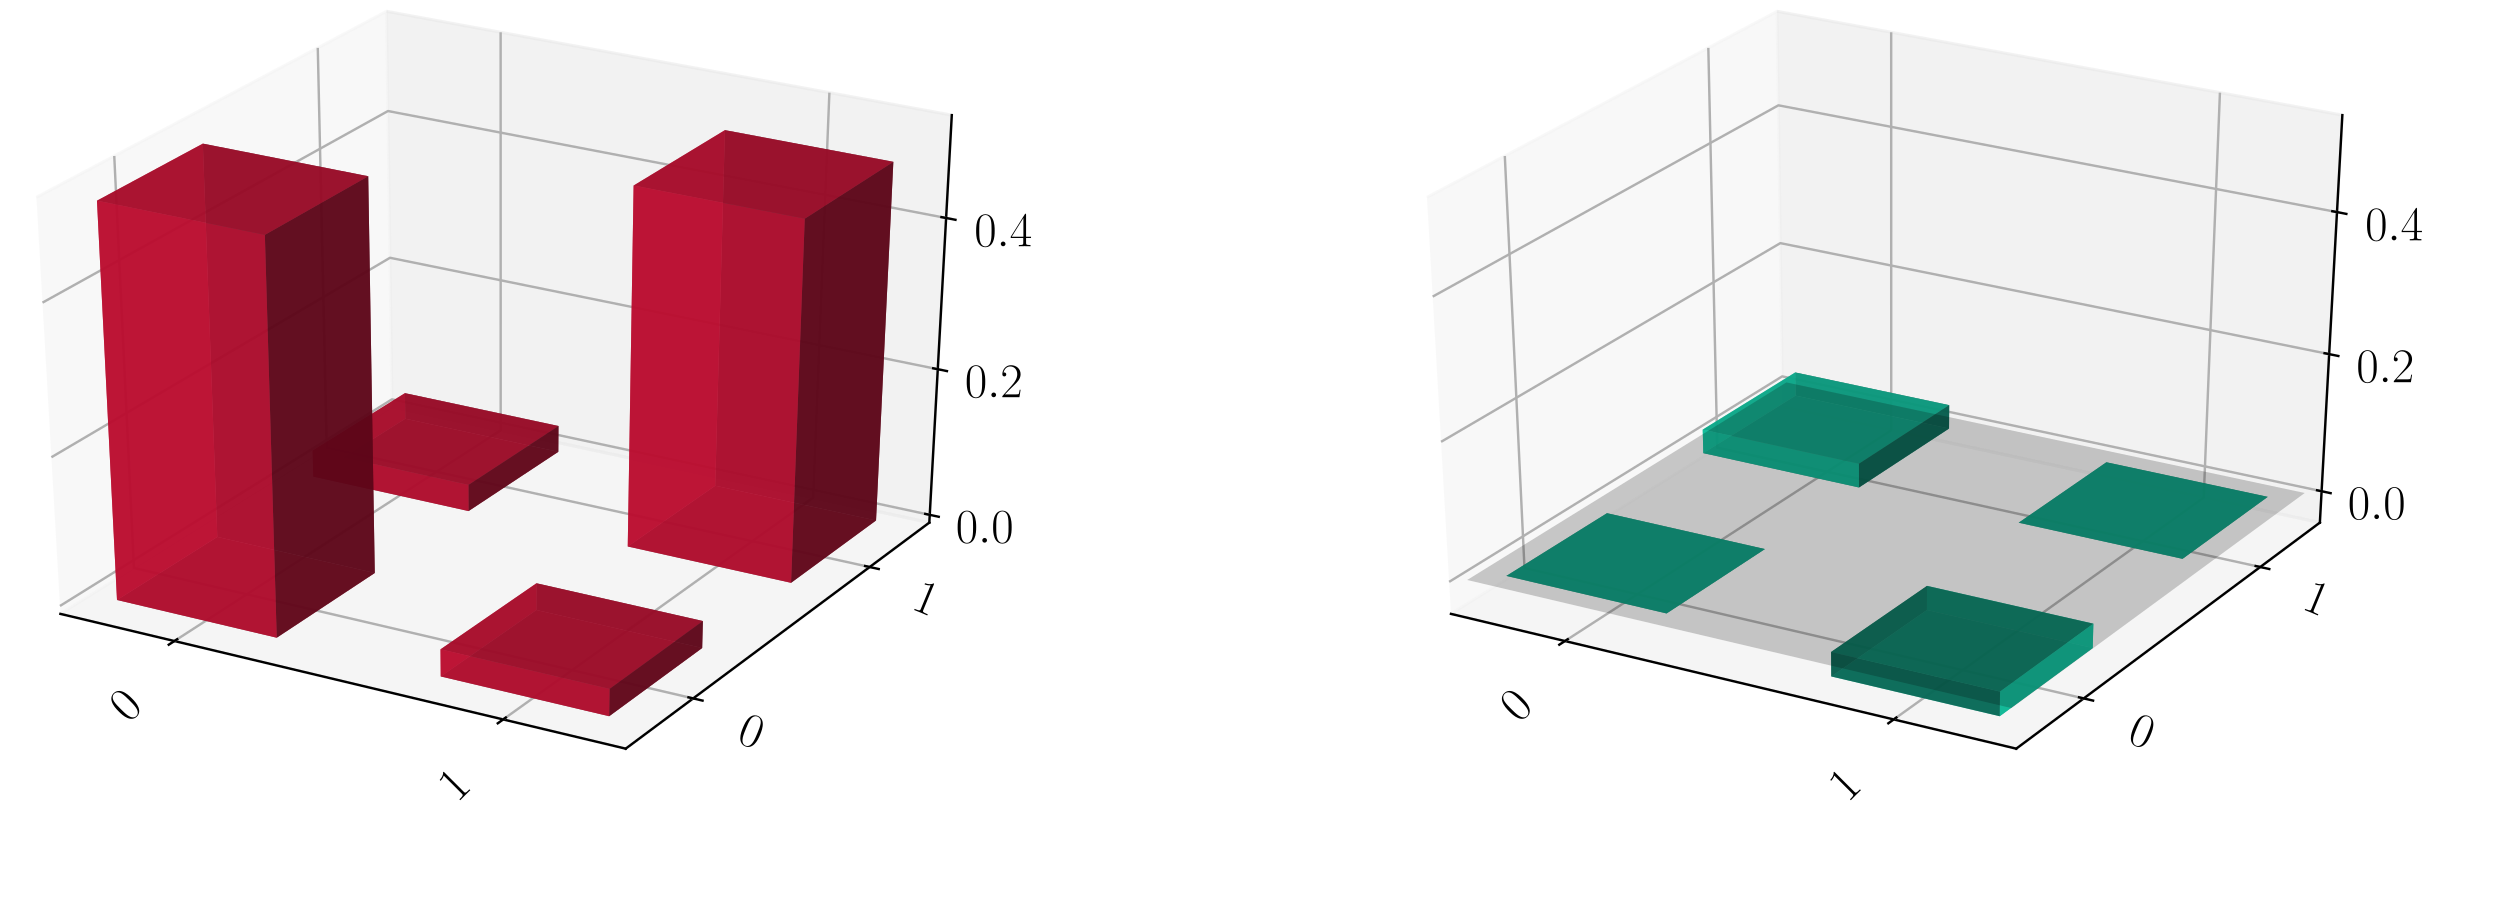 <?xml version="1.0" encoding="utf-8" standalone="no"?>
<!DOCTYPE svg PUBLIC "-//W3C//DTD SVG 1.1//EN"
  "http://www.w3.org/Graphics/SVG/1.1/DTD/svg11.dtd">
<!-- Created with matplotlib (https://matplotlib.org/) -->
<svg height="302.4pt" version="1.1" viewBox="0 0 820.8 302.4" width="820.8pt" xmlns="http://www.w3.org/2000/svg" xmlns:xlink="http://www.w3.org/1999/xlink">
 <defs>
  <style type="text/css">
*{stroke-linecap:butt;stroke-linejoin:round;}
  </style>
 </defs>
 <g id="figure_1">
  <g id="patch_1">
   <path d="M 0 302.4 
L 820.8 302.4 
L 820.8 0 
L 0 0 
z
" style="fill:#ffffff;"/>
  </g>
  <g id="patch_2">
   <path d="M -30.6 262.8 
L 349.855 262.8 
L 349.855 -14.4 
L -30.6 -14.4 
z
" style="fill:#ffffff;"/>
  </g>
  <g id="pane3d_1">
   <g id="patch_3">
    <path d="M 19.835 201.549 
L 128.723 133.585 
L 126.91 3.719 
L 11.951 64.782 
" style="fill:#f2f2f2;opacity:0.5;stroke:#f2f2f2;stroke-linejoin:miter;"/>
   </g>
  </g>
  <g id="pane3d_2">
   <g id="patch_4">
    <path d="M 128.723 133.585 
L 305.112 171.581 
L 312.492 37.799 
L 126.91 3.719 
" style="fill:#e6e6e6;opacity:0.5;stroke:#e6e6e6;stroke-linejoin:miter;"/>
   </g>
  </g>
  <g id="pane3d_3">
   <g id="patch_5">
    <path d="M 19.835 201.549 
L 205.42 245.801 
L 305.112 171.581 
L 128.723 133.585 
" style="fill:#ececec;opacity:0.5;stroke:#ececec;stroke-linejoin:miter;"/>
   </g>
  </g>
  <g id="axis3d_1">
   <g id="line2d_1">
    <path d="M 19.835 201.549 
L 205.42 245.801 
" style="fill:none;stroke:#000000;stroke-linecap:square;stroke-width:0.8;"/>
   </g>
   <g id="Line3DCollection_1">
    <path d="M 57.255 210.471 
L 164.384 141.267 
L 164.365 10.597 
" style="fill:none;stroke:#b0b0b0;stroke-width:0.8;"/>
    <path d="M 165.194 236.209 
L 266.98 163.367 
L 272.304 30.419 
" style="fill:none;stroke:#b0b0b0;stroke-width:0.8;"/>
   </g>
   <g id="xtick_1">
    <g id="line2d_2">
     <path d="M 58.178 209.875 
L 55.405 211.667 
" style="fill:none;stroke:#000000;stroke-linecap:square;stroke-width:0.8;"/>
    </g>
    <g id="text_1">
     <!-- 0 -->
     <defs>
      <path d="M 42 31.844 
C 42 37.969 41.906 48.422 37.703 56.453 
C 34 63.484 28.094 66 22.906 66 
C 18.094 66 12 63.781 8.203 56.562 
C 4.203 49.016 3.797 39.672 3.797 31.844 
C 3.797 26.109 3.906 17.375 7 9.734 
C 11.297 -0.609 19 -2 22.906 -2 
C 27.5 -2 34.5 -0.109 38.594 9.438 
C 41.594 16.375 42 24.5 42 31.844 
z
M 22.906 -0.406 
C 16.5 -0.406 12.703 5.125 11.297 12.75 
C 10.203 18.688 10.203 27.328 10.203 32.953 
C 10.203 40.688 10.203 47.109 11.5 53.234 
C 13.406 61.781 19 64.391 22.906 64.391 
C 27 64.391 32.297 61.672 34.203 53.438 
C 35.5 47.719 35.594 40.984 35.594 32.953 
C 35.594 26.422 35.594 18.375 34.406 12.453 
C 32.297 1.5 26.406 -0.406 22.906 -0.406 
z
" id="CMR17-48"/>
     </defs>
     <g transform="translate(42.153 237.612)rotate(-45)scale(0.16 -0.16)">
      <use transform="scale(0.996)" xlink:href="#CMR17-48"/>
     </g>
    </g>
   </g>
   <g id="xtick_2">
    <g id="line2d_3">
     <path d="M 166.073 235.58 
L 163.433 237.47 
" style="fill:none;stroke:#000000;stroke-linecap:square;stroke-width:0.8;"/>
    </g>
    <g id="text_2">
     <!-- 1 -->
     <defs>
      <path d="M 26.594 63.797 
C 26.594 65.891 26.5 66 25.094 66 
C 21.203 61.359 15.297 59.891 9.703 59.688 
C 9.406 59.688 8.906 59.688 8.797 59.5 
C 8.703 59.297 8.703 59.094 8.703 57 
C 11.797 57 17 57.594 21 59.984 
L 21 7.297 
C 21 3.797 20.797 2.594 12.203 2.594 
L 9.203 2.594 
L 9.203 0 
C 14 0.094 19 0.188 23.797 0.188 
C 28.594 0.188 33.594 0.094 38.406 0 
L 38.406 2.594 
L 35.406 2.594 
C 26.797 2.594 26.594 3.688 26.594 7.297 
z
" id="CMR17-49"/>
     </defs>
     <g transform="translate(150.086 263.768)rotate(-45)scale(0.16 -0.16)">
      <use transform="scale(0.996)" xlink:href="#CMR17-49"/>
     </g>
    </g>
   </g>
  </g>
  <g id="axis3d_2">
   <g id="line2d_4">
    <path d="M 305.112 171.581 
L 205.42 245.801 
" style="fill:none;stroke:#000000;stroke-linecap:square;stroke-width:0.8;"/>
   </g>
   <g id="Line3DCollection_2">
    <path d="M 37.513 51.204 
L 43.974 186.482 
L 227.578 229.304 
" style="fill:none;stroke:#b0b0b0;stroke-width:0.8;"/>
    <path d="M 104.331 15.713 
L 107.269 146.976 
L 285.522 186.165 
" style="fill:none;stroke:#b0b0b0;stroke-width:0.8;"/>
   </g>
   <g id="xtick_3">
    <g id="line2d_5">
     <path d="M 226.042 228.946 
L 230.653 230.022 
" style="fill:none;stroke:#000000;stroke-linecap:square;stroke-width:0.8;"/>
    </g>
    <g id="text_3">
     <!-- 0 -->
     <g transform="translate(241.429 243.361)rotate(-337.5)scale(0.16 -0.16)">
      <use transform="scale(0.996)" xlink:href="#CMR17-48"/>
     </g>
    </g>
   </g>
   <g id="xtick_4">
    <g id="line2d_6">
     <path d="M 284.034 185.838 
L 288.502 186.821 
" style="fill:none;stroke:#000000;stroke-linecap:square;stroke-width:0.8;"/>
    </g>
    <g id="text_4">
     <!-- 1 -->
     <g transform="translate(298.787 199.716)rotate(-337.5)scale(0.16 -0.16)">
      <use transform="scale(0.996)" xlink:href="#CMR17-49"/>
     </g>
    </g>
   </g>
  </g>
  <g id="axis3d_3">
   <g id="line2d_7">
    <path d="M 305.112 171.581 
L 312.492 37.799 
" style="fill:none;stroke:#000000;stroke-linecap:square;stroke-width:0.8;"/>
   </g>
   <g id="Line3DCollection_3">
    <path d="M 305.252 169.037 
L 128.689 131.11 
L 19.685 198.952 
" style="fill:none;stroke:#b0b0b0;stroke-width:0.8;"/>
    <path d="M 307.89 121.223 
L 128.04 84.634 
L 16.871 150.122 
" style="fill:none;stroke:#b0b0b0;stroke-width:0.8;"/>
    <path d="M 310.628 71.579 
L 127.367 36.457 
L 13.944 99.36 
" style="fill:none;stroke:#b0b0b0;stroke-width:0.8;"/>
   </g>
   <g id="xtick_5">
    <g id="line2d_8">
     <path d="M 303.779 168.72 
L 308.201 169.67 
" style="fill:none;stroke:#000000;stroke-linecap:square;stroke-width:0.8;"/>
    </g>
    <g id="text_5">
     <!-- $0.0$ -->
     <defs>
      <path d="M 18.406 4.797 
C 18.406 7.688 16 9.688 13.594 9.688 
C 10.703 9.688 8.703 7.297 8.703 4.891 
C 8.703 2 11.094 0 13.5 0 
C 16.406 0 18.406 2.391 18.406 4.797 
z
" id="CMMI12-58"/>
     </defs>
     <g transform="translate(313.808 178.165)scale(0.16 -0.16)">
      <use transform="scale(0.996)" xlink:href="#CMR17-48"/>
      <use transform="translate(45.69 0)scale(0.996)" xlink:href="#CMMI12-58"/>
      <use transform="translate(72.788 0)scale(0.996)" xlink:href="#CMR17-48"/>
     </g>
    </g>
   </g>
   <g id="xtick_6">
    <g id="line2d_9">
     <path d="M 306.388 120.917 
L 310.896 121.834 
" style="fill:none;stroke:#000000;stroke-linecap:square;stroke-width:0.8;"/>
    </g>
    <g id="text_6">
     <!-- $0.2$ -->
     <defs>
      <path d="M 41.703 15.469 
L 39.906 15.469 
C 38.906 8.391 38.094 7.188 37.703 6.594 
C 37.203 5.797 30 5.797 28.594 5.797 
L 9.406 5.797 
C 13 9.688 20 16.766 28.5 24.938 
C 34.594 30.719 41.703 37.5 41.703 47.391 
C 41.703 59.188 32.297 66 21.797 66 
C 10.797 66 4.094 56.297 4.094 47.297 
C 4.094 43.391 7 42.891 8.203 42.891 
C 9.203 42.891 12.203 43.484 12.203 46.984 
C 12.203 50.094 9.594 51 8.203 51 
C 7.594 51 7 50.891 6.594 50.688 
C 8.5 59.188 14.297 63.391 20.406 63.391 
C 29.094 63.391 34.797 56.5 34.797 47.391 
C 34.797 38.703 29.703 31.219 24 24.734 
L 4.094 2.297 
L 4.094 0 
L 39.297 0 
z
" id="CMR17-50"/>
     </defs>
     <g transform="translate(316.787 130.418)scale(0.16 -0.16)">
      <use transform="scale(0.996)" xlink:href="#CMR17-48"/>
      <use transform="translate(45.69 0)scale(0.996)" xlink:href="#CMMI12-58"/>
      <use transform="translate(72.788 0)scale(0.996)" xlink:href="#CMR17-50"/>
     </g>
    </g>
   </g>
   <g id="xtick_7">
    <g id="line2d_10">
     <path d="M 309.097 71.285 
L 313.694 72.166 
" style="fill:none;stroke:#000000;stroke-linecap:square;stroke-width:0.8;"/>
    </g>
    <g id="text_7">
     <!-- $0.4$ -->
     <defs>
      <path d="M 33.594 64.797 
C 33.594 66.891 33.5 67 31.703 67 
L 2 19.594 
L 2 17 
L 27.797 17 
L 27.797 7.188 
C 27.797 3.594 27.594 2.594 20.594 2.594 
L 18.703 2.594 
L 18.703 0 
C 21.906 0.188 27.297 0.188 30.703 0.188 
C 34.094 0.188 39.5 0.188 42.703 0 
L 42.703 2.594 
L 40.797 2.594 
C 33.797 2.594 33.594 3.594 33.594 7.188 
L 33.594 17 
L 43.797 17 
L 43.797 19.594 
L 33.594 19.594 
z
M 28.094 58.172 
L 28.094 19.594 
L 4 19.594 
z
" id="CMR17-52"/>
     </defs>
     <g transform="translate(319.88 80.848)scale(0.16 -0.16)">
      <use transform="scale(0.996)" xlink:href="#CMR17-48"/>
      <use transform="translate(45.69 0)scale(0.996)" xlink:href="#CMMI12-58"/>
      <use transform="translate(72.788 0)scale(0.996)" xlink:href="#CMR17-52"/>
     </g>
    </g>
   </g>
  </g>
  <g id="axes_1">
   <g id="Poly3DCollection_1">
    <path clip-path="url(#p58d80daae8)" d="M 133.052 137.476 
L 132.948 129.077 
L 183.367 139.871 
L 183.306 148.338 
z
" style="fill:#5d0618;fill-opacity:0.8;"/>
    <path clip-path="url(#p58d80daae8)" d="M 102.864 156.46 
L 102.658 147.943 
L 132.948 129.077 
L 133.052 137.476 
z
" style="fill:#ba0c2f;fill-opacity:0.8;"/>
    <path clip-path="url(#p58d80daae8)" d="M 102.864 156.46 
L 133.052 137.476 
L 183.306 148.338 
L 153.833 167.797 
z
" style="fill:#74081d;fill-opacity:0.8;"/>
    <path clip-path="url(#p58d80daae8)" d="M 102.658 147.943 
L 153.796 159.211 
L 183.367 139.871 
L 132.948 129.077 
z
" style="fill:#a30a29;fill-opacity:0.8;"/>
    <path clip-path="url(#p58d80daae8)" d="M 153.833 167.797 
L 183.306 148.338 
L 183.367 139.871 
L 153.796 159.211 
z
" style="fill:#5d0618;fill-opacity:0.8;"/>
    <path clip-path="url(#p58d80daae8)" d="M 102.864 156.46 
L 153.833 167.797 
L 153.796 159.211 
L 102.658 147.943 
z
" style="fill:#ba0c2f;fill-opacity:0.8;"/>
   </g>
   <g id="Poly3DCollection_2">
    <path clip-path="url(#p58d80daae8)" d="M 206.101 179.423 
L 234.813 159.47 
L 287.62 170.884 
L 259.718 191.35 
z
" style="fill:#74081d;fill-opacity:0.8;"/>
    <path clip-path="url(#p58d80daae8)" d="M 234.813 159.47 
L 238.012 42.725 
L 293.305 53.125 
L 287.62 170.884 
z
" style="fill:#5d0618;fill-opacity:0.8;"/>
    <path clip-path="url(#p58d80daae8)" d="M 206.101 179.423 
L 208.032 60.914 
L 238.012 42.725 
L 234.813 159.47 
z
" style="fill:#ba0c2f;fill-opacity:0.8;"/>
    <path clip-path="url(#p58d80daae8)" d="M 259.718 191.35 
L 287.62 170.884 
L 293.305 53.125 
L 264.215 71.803 
z
" style="fill:#5d0618;fill-opacity:0.8;"/>
    <path clip-path="url(#p58d80daae8)" d="M 206.101 179.423 
L 259.718 191.35 
L 264.215 71.803 
L 208.032 60.914 
z
" style="fill:#ba0c2f;fill-opacity:0.8;"/>
    <path clip-path="url(#p58d80daae8)" d="M 208.032 60.914 
L 264.215 71.803 
L 293.305 53.125 
L 238.012 42.725 
z
" style="fill:#a30a29;fill-opacity:0.8;"/>
   </g>
   <g id="Poly3DCollection_3">
    <path clip-path="url(#p58d80daae8)" d="M 176.094 200.277 
L 176.133 191.497 
L 230.773 203.899 
L 230.541 212.751 
z
" style="fill:#5d0618;fill-opacity:0.8;"/>
    <path clip-path="url(#p58d80daae8)" d="M 144.7 222.094 
L 144.629 213.189 
L 176.133 191.497 
L 176.094 200.277 
z
" style="fill:#ba0c2f;fill-opacity:0.8;"/>
    <path clip-path="url(#p58d80daae8)" d="M 144.7 222.094 
L 176.094 200.277 
L 230.541 212.751 
L 199.997 235.155 
z
" style="fill:#74081d;fill-opacity:0.8;"/>
    <path clip-path="url(#p58d80daae8)" d="M 144.629 213.189 
L 200.125 226.176 
L 230.773 203.899 
L 176.133 191.497 
z
" style="fill:#a30a29;fill-opacity:0.8;"/>
    <path clip-path="url(#p58d80daae8)" d="M 199.997 235.155 
L 230.541 212.751 
L 230.773 203.899 
L 200.125 226.176 
z
" style="fill:#5d0618;fill-opacity:0.8;"/>
    <path clip-path="url(#p58d80daae8)" d="M 144.7 222.094 
L 199.997 235.155 
L 200.125 226.176 
L 144.629 213.189 
z
" style="fill:#ba0c2f;fill-opacity:0.8;"/>
   </g>
   <g id="Poly3DCollection_4">
    <path clip-path="url(#p58d80daae8)" d="M 38.414 196.99 
L 71.347 176.279 
L 123.047 188.124 
L 90.858 209.377 
z
" style="fill:#74081d;fill-opacity:0.8;"/>
    <path clip-path="url(#p58d80daae8)" d="M 71.347 176.279 
L 66.597 47.153 
L 120.897 57.862 
L 123.047 188.124 
z
" style="fill:#5d0618;fill-opacity:0.8;"/>
    <path clip-path="url(#p58d80daae8)" d="M 38.414 196.99 
L 31.837 65.887 
L 66.597 47.153 
L 71.347 176.279 
z
" style="fill:#ba0c2f;fill-opacity:0.8;"/>
    <path clip-path="url(#p58d80daae8)" d="M 90.858 209.377 
L 123.047 188.124 
L 120.897 57.862 
L 86.958 77.112 
z
" style="fill:#5d0618;fill-opacity:0.8;"/>
    <path clip-path="url(#p58d80daae8)" d="M 38.414 196.99 
L 90.858 209.377 
L 86.958 77.112 
L 31.837 65.887 
z
" style="fill:#ba0c2f;fill-opacity:0.8;"/>
    <path clip-path="url(#p58d80daae8)" d="M 31.837 65.887 
L 86.958 77.112 
L 120.897 57.862 
L 66.597 47.153 
z
" style="fill:#a30a29;fill-opacity:0.8;"/>
   </g>
  </g>
  <g id="patch_6">
   <path d="M 425.945 262.8 
L 806.4 262.8 
L 806.4 -14.4 
L 425.945 -14.4 
z
" style="fill:#ffffff;"/>
  </g>
  <g id="pane3d_4">
   <g id="patch_7">
    <path d="M 476.381 201.549 
L 585.269 133.585 
L 583.456 3.719 
L 468.496 64.782 
" style="fill:#f2f2f2;opacity:0.5;stroke:#f2f2f2;stroke-linejoin:miter;"/>
   </g>
  </g>
  <g id="pane3d_5">
   <g id="patch_8">
    <path d="M 585.269 133.585 
L 761.657 171.581 
L 769.037 37.799 
L 583.456 3.719 
" style="fill:#e6e6e6;opacity:0.5;stroke:#e6e6e6;stroke-linejoin:miter;"/>
   </g>
  </g>
  <g id="pane3d_6">
   <g id="patch_9">
    <path d="M 476.381 201.549 
L 661.965 245.801 
L 761.657 171.581 
L 585.269 133.585 
" style="fill:#ececec;opacity:0.5;stroke:#ececec;stroke-linejoin:miter;"/>
   </g>
  </g>
  <g id="axis3d_4">
   <g id="line2d_11">
    <path d="M 476.381 201.549 
L 661.965 245.801 
" style="fill:none;stroke:#000000;stroke-linecap:square;stroke-width:0.8;"/>
   </g>
   <g id="Line3DCollection_4">
    <path d="M 513.8 210.471 
L 620.93 141.267 
L 620.91 10.597 
" style="fill:none;stroke:#b0b0b0;stroke-width:0.8;"/>
    <path d="M 621.74 236.209 
L 723.525 163.367 
L 728.849 30.419 
" style="fill:none;stroke:#b0b0b0;stroke-width:0.8;"/>
   </g>
   <g id="xtick_8">
    <g id="line2d_12">
     <path d="M 514.724 209.875 
L 511.95 211.667 
" style="fill:none;stroke:#000000;stroke-linecap:square;stroke-width:0.8;"/>
    </g>
    <g id="text_8">
     <!-- 0 -->
     <g transform="translate(498.698 237.612)rotate(-45)scale(0.16 -0.16)">
      <use transform="scale(0.996)" xlink:href="#CMR17-48"/>
     </g>
    </g>
   </g>
   <g id="xtick_9">
    <g id="line2d_13">
     <path d="M 622.619 235.58 
L 619.978 237.47 
" style="fill:none;stroke:#000000;stroke-linecap:square;stroke-width:0.8;"/>
    </g>
    <g id="text_9">
     <!-- 1 -->
     <g transform="translate(606.632 263.768)rotate(-45)scale(0.16 -0.16)">
      <use transform="scale(0.996)" xlink:href="#CMR17-49"/>
     </g>
    </g>
   </g>
  </g>
  <g id="axis3d_5">
   <g id="line2d_14">
    <path d="M 761.657 171.581 
L 661.965 245.801 
" style="fill:none;stroke:#000000;stroke-linecap:square;stroke-width:0.8;"/>
   </g>
   <g id="Line3DCollection_5">
    <path d="M 494.059 51.204 
L 500.519 186.482 
L 684.123 229.304 
" style="fill:none;stroke:#b0b0b0;stroke-width:0.8;"/>
    <path d="M 560.876 15.713 
L 563.814 146.976 
L 742.068 186.165 
" style="fill:none;stroke:#b0b0b0;stroke-width:0.8;"/>
   </g>
   <g id="xtick_10">
    <g id="line2d_15">
     <path d="M 682.587 228.946 
L 687.198 230.022 
" style="fill:none;stroke:#000000;stroke-linecap:square;stroke-width:0.8;"/>
    </g>
    <g id="text_10">
     <!-- 0 -->
     <g transform="translate(697.975 243.361)rotate(-337.5)scale(0.16 -0.16)">
      <use transform="scale(0.996)" xlink:href="#CMR17-48"/>
     </g>
    </g>
   </g>
   <g id="xtick_11">
    <g id="line2d_16">
     <path d="M 740.579 185.838 
L 745.047 186.821 
" style="fill:none;stroke:#000000;stroke-linecap:square;stroke-width:0.8;"/>
    </g>
    <g id="text_11">
     <!-- 1 -->
     <g transform="translate(755.332 199.716)rotate(-337.5)scale(0.16 -0.16)">
      <use transform="scale(0.996)" xlink:href="#CMR17-49"/>
     </g>
    </g>
   </g>
  </g>
  <g id="axis3d_6">
   <g id="line2d_17">
    <path d="M 761.657 171.581 
L 769.037 37.799 
" style="fill:none;stroke:#000000;stroke-linecap:square;stroke-width:0.8;"/>
   </g>
   <g id="Line3DCollection_6">
    <path d="M 762.225 161.285 
L 585.129 123.57 
L 475.775 191.039 
" style="fill:none;stroke:#b0b0b0;stroke-width:0.8;"/>
    <path d="M 764.708 116.271 
L 584.518 79.826 
L 473.124 145.062 
" style="fill:none;stroke:#b0b0b0;stroke-width:0.8;"/>
    <path d="M 767.28 69.643 
L 583.887 34.579 
L 470.376 97.379 
" style="fill:none;stroke:#b0b0b0;stroke-width:0.8;"/>
   </g>
   <g id="xtick_12">
    <g id="line2d_18">
     <path d="M 760.747 160.97 
L 765.184 161.915 
" style="fill:none;stroke:#000000;stroke-linecap:square;stroke-width:0.8;"/>
    </g>
    <g id="text_12">
     <!-- $0.0$ -->
     <g transform="translate(770.836 170.424)scale(0.16 -0.16)">
      <use transform="scale(0.996)" xlink:href="#CMR17-48"/>
      <use transform="translate(45.69 0)scale(0.996)" xlink:href="#CMMI12-58"/>
      <use transform="translate(72.788 0)scale(0.996)" xlink:href="#CMR17-48"/>
     </g>
    </g>
   </g>
   <g id="xtick_13">
    <g id="line2d_19">
     <path d="M 763.203 115.967 
L 767.721 116.88 
" style="fill:none;stroke:#000000;stroke-linecap:square;stroke-width:0.8;"/>
    </g>
    <g id="text_13">
     <!-- $0.2$ -->
     <g transform="translate(773.641 125.474)scale(0.16 -0.16)">
      <use transform="scale(0.996)" xlink:href="#CMR17-48"/>
      <use transform="translate(45.69 0)scale(0.996)" xlink:href="#CMMI12-58"/>
      <use transform="translate(72.788 0)scale(0.996)" xlink:href="#CMR17-50"/>
     </g>
    </g>
   </g>
   <g id="xtick_14">
    <g id="line2d_20">
     <path d="M 765.748 69.349 
L 770.349 70.229 
" style="fill:none;stroke:#000000;stroke-linecap:square;stroke-width:0.8;"/>
    </g>
    <g id="text_14">
     <!-- $0.4$ -->
     <g transform="translate(776.546 78.915)scale(0.16 -0.16)">
      <use transform="scale(0.996)" xlink:href="#CMR17-48"/>
      <use transform="translate(45.69 0)scale(0.996)" xlink:href="#CMMI12-58"/>
      <use transform="translate(72.788 0)scale(0.996)" xlink:href="#CMR17-52"/>
     </g>
    </g>
   </g>
  </g>
  <g id="axes_2">
   <g id="Poly3DCollection_5">
    <path clip-path="url(#p58d227145d)" d="M 589.504 129.9 
L 589.41 122.279 
L 639.962 133.017 
L 639.906 140.7 
z
" style="fill:#065d4c;fill-opacity:0.8;"/>
    <path clip-path="url(#p58d227145d)" d="M 559.223 148.777 
L 559.036 141.049 
L 589.41 122.279 
L 589.504 129.9 
z
" style="fill:#0cba97;fill-opacity:0.8;"/>
    <path clip-path="url(#p58d227145d)" d="M 559.223 148.777 
L 589.504 129.9 
L 639.906 140.7 
L 610.345 160.052 
z
" style="fill:#08745e;fill-opacity:0.8;"/>
    <path clip-path="url(#p58d227145d)" d="M 559.036 141.049 
L 610.312 152.26 
L 639.962 133.017 
L 589.41 122.279 
z
" style="fill:#0aa384;fill-opacity:0.8;"/>
    <path clip-path="url(#p58d227145d)" d="M 610.345 160.052 
L 639.906 140.7 
L 639.962 133.017 
L 610.312 152.26 
z
" style="fill:#065d4c;fill-opacity:0.8;"/>
    <path clip-path="url(#p58d227145d)" d="M 559.223 148.777 
L 610.345 160.052 
L 610.312 152.26 
L 559.036 141.049 
z
" style="fill:#0cba97;fill-opacity:0.8;"/>
   </g>
   <g id="Poly3DCollection_6">
    <path clip-path="url(#p58d227145d)" d="M 691.569 151.771 
L 691.569 151.771 
L 744.54 163.122 
L 744.54 163.122 
z
" style="fill:#065d4c;fill-opacity:0.8;"/>
    <path clip-path="url(#p58d227145d)" d="M 662.774 171.615 
L 662.774 171.615 
L 691.569 151.771 
L 691.569 151.771 
z
" style="fill:#065d4c;fill-opacity:0.8;"/>
    <path clip-path="url(#p58d227145d)" d="M 662.774 171.615 
L 691.569 151.771 
L 744.54 163.122 
L 716.56 183.477 
z
" style="fill:#08745e;fill-opacity:0.8;"/>
    <path clip-path="url(#p58d227145d)" d="M 662.774 171.615 
L 716.56 183.477 
L 744.54 163.122 
L 691.569 151.771 
z
" style="fill:#0aa384;fill-opacity:0.8;"/>
    <path clip-path="url(#p58d227145d)" d="M 716.56 183.477 
L 744.54 163.122 
L 744.54 163.122 
L 716.56 183.477 
z
" style="fill:#065d4c;fill-opacity:0.8;"/>
    <path clip-path="url(#p58d227145d)" d="M 662.774 171.615 
L 716.56 183.477 
L 716.56 183.477 
L 662.774 171.615 
z
" style="fill:#065d4c;fill-opacity:0.8;"/>
   </g>
   <g id="Poly3DCollection_7">
    <path clip-path="url(#p58d227145d)" d="M 527.606 168.488 
L 527.606 168.488 
L 579.463 180.269 
L 579.463 180.269 
z
" style="fill:#065d4c;fill-opacity:0.8;"/>
    <path clip-path="url(#p58d227145d)" d="M 494.563 189.088 
L 494.563 189.088 
L 527.606 168.488 
L 527.606 168.488 
z
" style="fill:#065d4c;fill-opacity:0.8;"/>
    <path clip-path="url(#p58d227145d)" d="M 494.563 189.088 
L 527.606 168.488 
L 579.463 180.269 
L 547.168 201.41 
z
" style="fill:#08745e;fill-opacity:0.8;"/>
    <path clip-path="url(#p58d227145d)" d="M 494.563 189.088 
L 547.168 201.41 
L 579.463 180.269 
L 527.606 168.488 
z
" style="fill:#0aa384;fill-opacity:0.8;"/>
    <path clip-path="url(#p58d227145d)" d="M 547.168 201.41 
L 579.463 180.269 
L 579.463 180.269 
L 547.168 201.41 
z
" style="fill:#065d4c;fill-opacity:0.8;"/>
    <path clip-path="url(#p58d227145d)" d="M 494.563 189.088 
L 547.168 201.41 
L 547.168 201.41 
L 494.563 189.088 
z
" style="fill:#065d4c;fill-opacity:0.8;"/>
   </g>
   <g id="Poly3DCollection_8">
    <path clip-path="url(#p58d227145d)" d="M 632.675 192.358 
L 632.639 200.277 
L 687.086 212.751 
L 687.296 204.767 
z
" style="fill:#0cba97;fill-opacity:0.8;"/>
    <path clip-path="url(#p58d227145d)" d="M 601.181 214.061 
L 601.246 222.094 
L 632.639 200.277 
L 632.675 192.358 
z
" style="fill:#065d4c;fill-opacity:0.8;"/>
    <path clip-path="url(#p58d227145d)" d="M 601.246 222.094 
L 656.543 235.155 
L 687.086 212.751 
L 632.639 200.277 
z
" style="fill:#0aa384;fill-opacity:0.8;"/>
    <path clip-path="url(#p58d227145d)" d="M 601.181 214.061 
L 632.675 192.358 
L 687.296 204.767 
L 656.658 227.056 
z
" style="fill:#08745e;fill-opacity:0.8;"/>
    <path clip-path="url(#p58d227145d)" d="M 656.658 227.056 
L 687.296 204.767 
L 687.086 212.751 
L 656.543 235.155 
z
" style="fill:#0cba97;fill-opacity:0.8;"/>
    <path clip-path="url(#p58d227145d)" d="M 601.181 214.061 
L 656.658 227.056 
L 656.543 235.155 
L 601.246 222.094 
z
" style="fill:#065d4c;fill-opacity:0.8;"/>
   </g>
   <g id="Poly3DCollection_9">
    <path clip-path="url(#p58d227145d)" d="M 481.688 190.425 
L 660.409 232.484 
L 756.675 161.861 
L 586.497 125.55 
z
" style="fill-opacity:0.2;"/>
   </g>
  </g>
 </g>
 <defs>
  <clipPath id="p58d80daae8">
   <rect height="277.2" width="380.455" x="-30.6" y="-14.4"/>
  </clipPath>
  <clipPath id="p58d227145d">
   <rect height="277.2" width="380.455" x="425.945" y="-14.4"/>
  </clipPath>
 </defs>
</svg>
